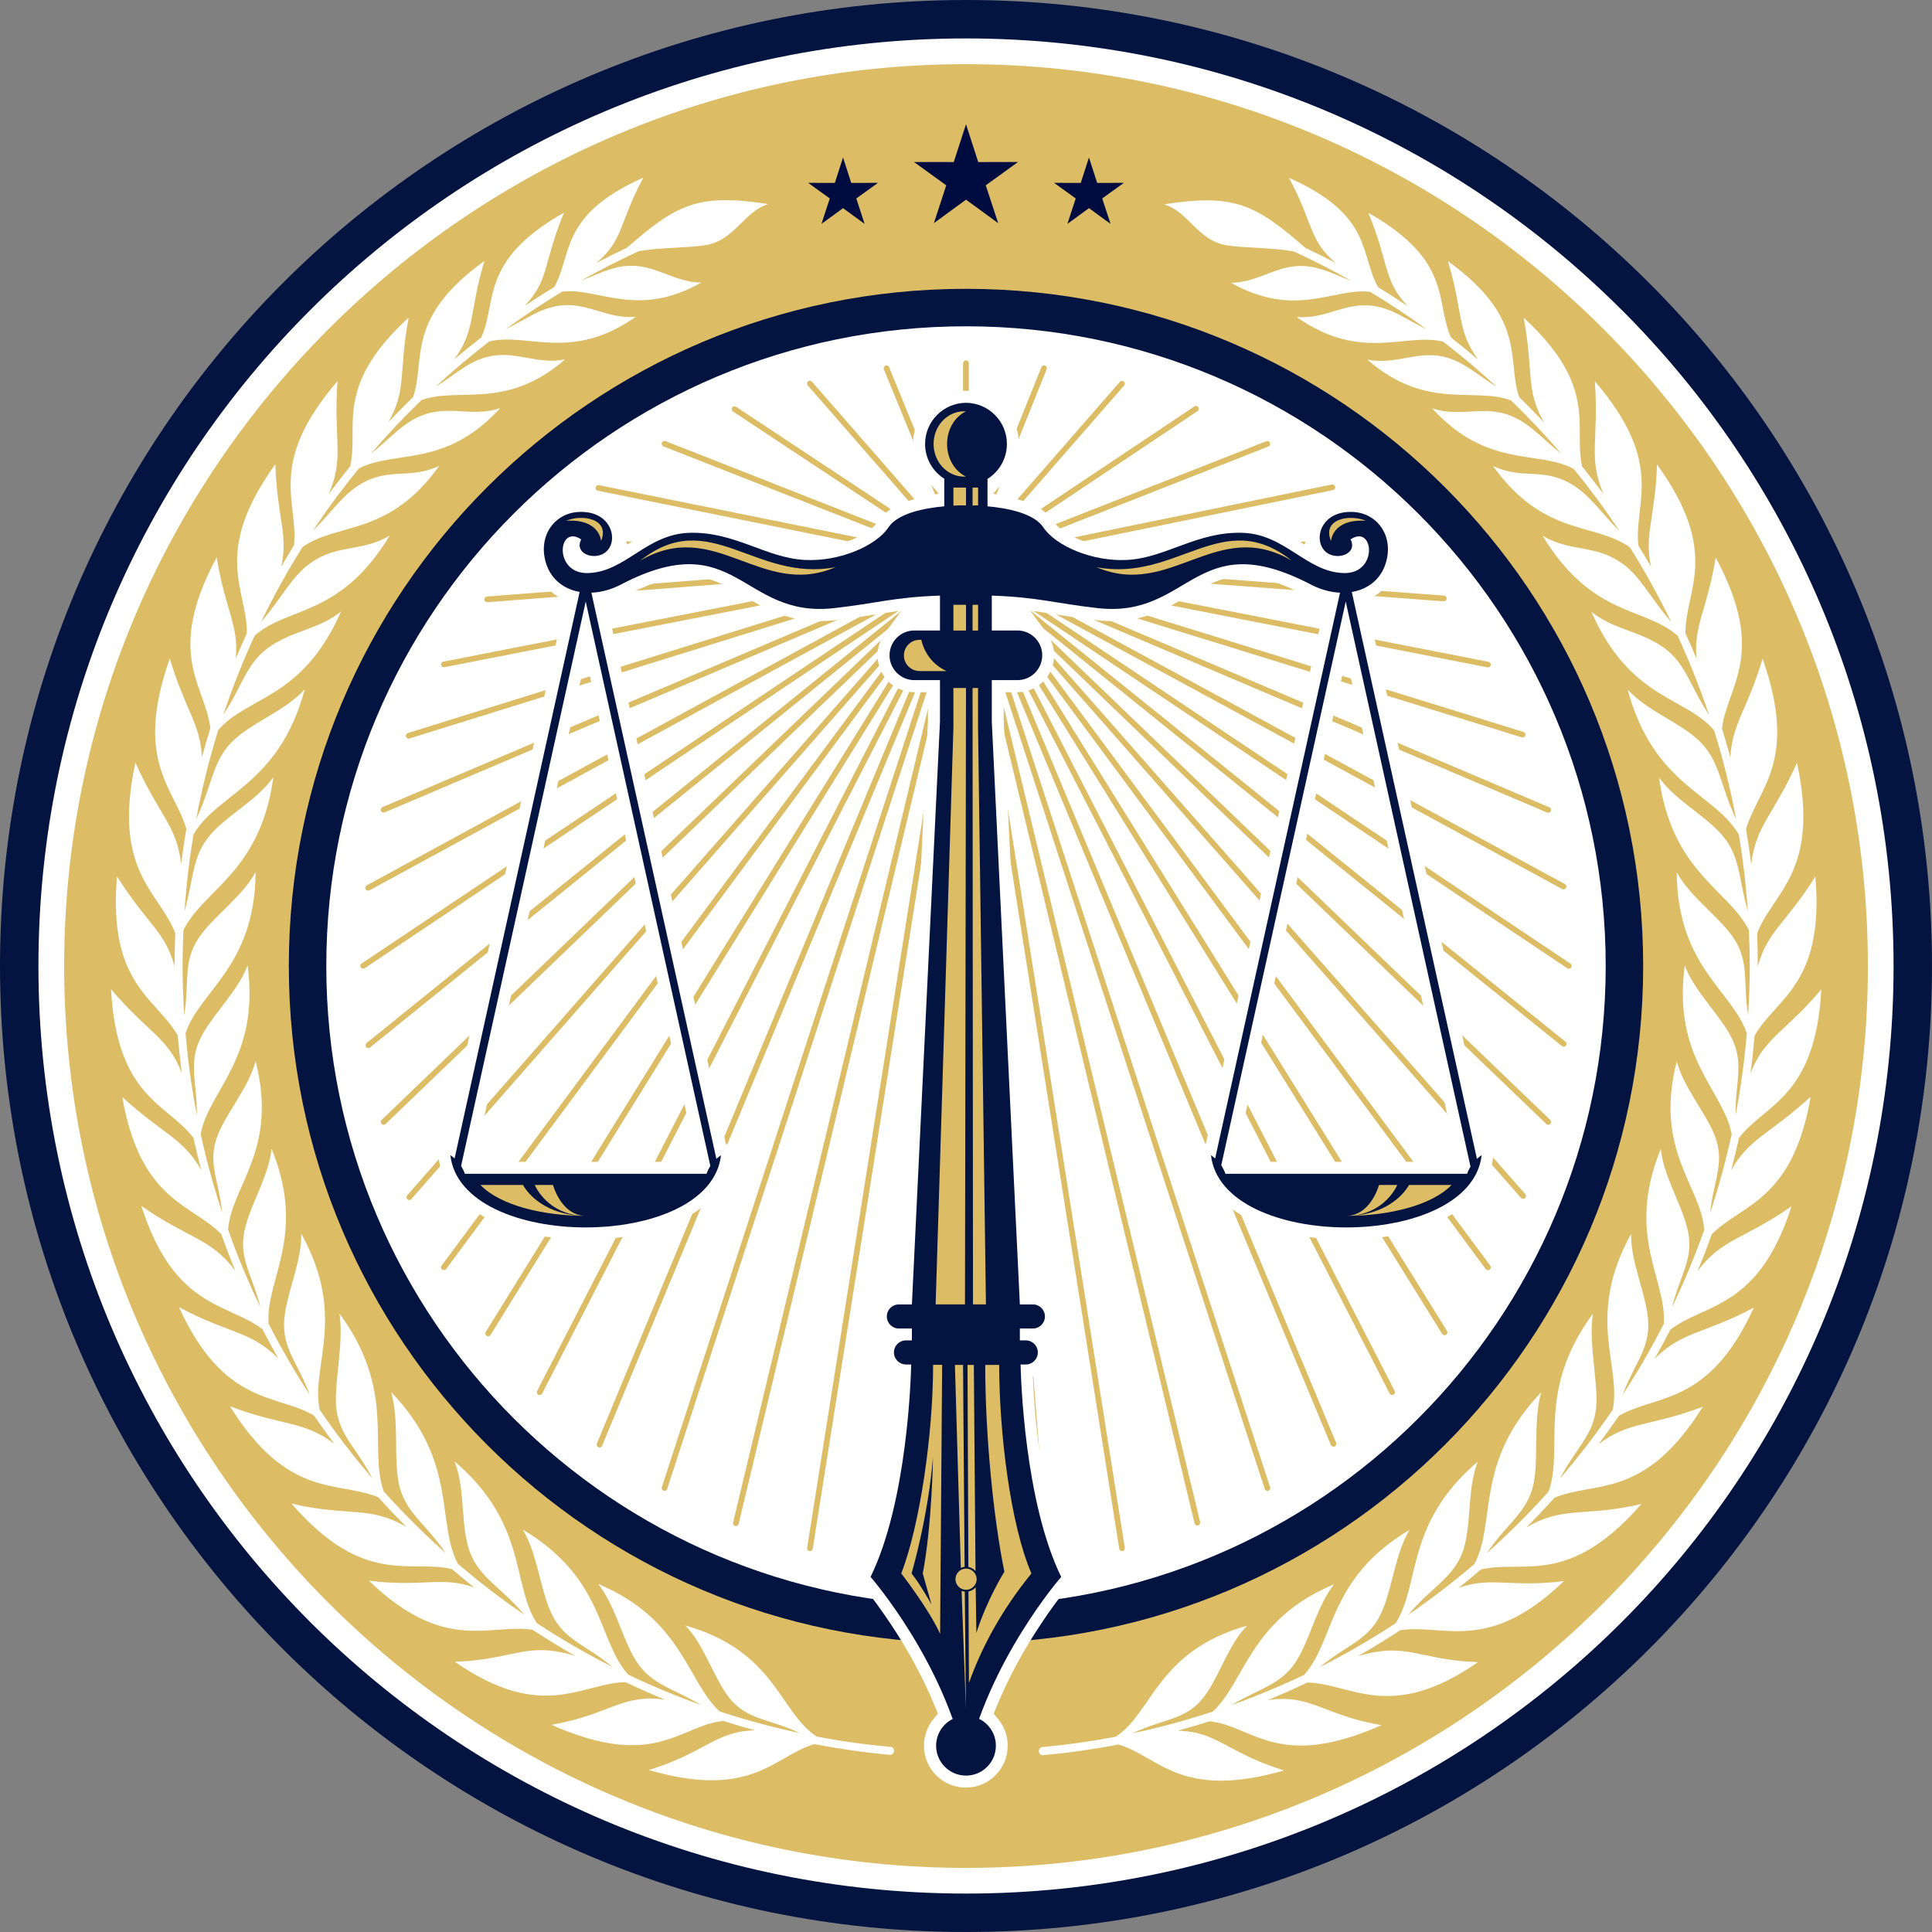 <?xml version="1.0" encoding="UTF-8"?>
<svg id="katman_2" xmlns="http://www.w3.org/2000/svg" viewBox="0 0 320.68 320.68">
  <rect x="0" y="0" width="320.68" height="320.68" fill="#808080" stroke="none"/>
  <defs>
    <style>
      .cls-1 {
        fill: #ddbc66;
      }

      .cls-1, .cls-2, .cls-3, .cls-4 {
        fill-rule: evenodd;
      }

      .cls-2 {
        fill: #fff;
      }

      .cls-3 {
        fill: #000b3f;
      }

      .cls-4 {
        fill: #041440;
      }
    </style>
  </defs>
  <g id="OBJECTS">
    <g>
      <path class="cls-2" d="M160.34,315.57c85.5,0,155.23-69.73,155.23-155.23S245.84,5.11,160.34,5.11,5.11,74.84,5.11,160.34s69.73,155.23,155.23,155.23Z"/>
      <path class="cls-1" d="M160.34,310.04c82.45,0,149.7-67.25,149.7-149.7S242.79,10.65,160.34,10.65,10.65,77.89,10.65,160.34s67.25,149.7,149.7,149.7Z"/>
      <path class="cls-4" d="M160.34,0c44.28,0,84.36,17.95,113.38,46.96,29.02,29.02,46.96,69.1,46.96,113.38s-17.95,84.36-46.96,113.38c-29.02,29.02-69.1,46.96-113.38,46.96s-84.36-17.95-113.38-46.96C17.95,244.7,0,204.62,0,160.34S17.95,75.98,46.96,46.96C75.98,17.95,116.06,0,160.34,0h0ZM269.21,51.48C241.35,23.61,202.86,6.38,160.34,6.38S79.34,23.61,51.48,51.48C23.61,79.34,6.38,117.83,6.38,160.34s17.23,81,45.09,108.87c27.86,27.86,66.35,45.09,108.87,45.09s81-17.23,108.87-45.09c27.86-27.86,45.09-66.35,45.09-108.87s-17.23-81-45.09-108.87Z"/>
      <path class="cls-2" d="M160.34,269.63c60.19,0,109.29-49.09,109.29-109.28s-49.09-109.29-109.29-109.29-109.28,49.09-109.28,109.29,49.09,109.28,109.28,109.28Z"/>
      <path class="cls-4" d="M160.34,47.94c31.04,0,59.14,12.58,79.48,32.92,20.34,20.34,32.92,48.44,32.92,79.48s-12.58,59.14-32.92,79.48c-20.34,20.34-48.44,32.92-79.48,32.92s-59.14-12.58-79.48-32.92c-20.34-20.34-32.92-48.44-32.92-79.48s12.58-59.14,32.92-79.48c20.34-20.34,48.44-32.92,79.48-32.92h0ZM235.42,85.26c-19.21-19.21-45.76-31.1-75.08-31.1s-55.86,11.88-75.08,31.1c-19.21,19.21-31.1,45.76-31.1,75.08s11.88,55.86,31.1,75.08c19.21,19.21,45.76,31.1,75.08,31.1s55.86-11.88,75.08-31.1c19.21-19.21,31.1-45.76,31.1-75.08s-11.88-55.86-31.1-75.08Z"/>
      <path class="cls-1" d="M159.87,60.28c0-.26.21-.47.47-.47s.47.21.47.47v30.64l12.04-29.97c.1-.24.37-.36.61-.26.24.1.36.37.26.61l-11.91,29.66,24.07-27.58c.17-.2.47-.22.66-.04.2.17.22.47.04.66l-23.57,27,35.24-23.54c.22-.14.51-.09.65.13s.09.51-.13.65l-34.54,23.07,45.96-18.07c.24-.09.52.02.61.27.09.24-.02.52-.27.61l-44.96,17.68,55.49-11.38c.25-.05.5.11.56.37.05.25-.11.5-.37.56l-54.64,11.2,64.46-3.44c.26-.01.48.19.49.45.01.26-.19.48-.45.49l-63.44,3.38,72.01,5.43c.26.02.45.25.44.51-.02.26-.25.45-.51.44l-71.35-5.38,78.81,15.42c.26.05.42.3.37.55-.05.26-.3.42-.55.37l-78-15.26,83.98,25.98c.25.08.39.34.31.59-.08.25-.34.39-.59.31l-83.58-25.86,88.16,37.47c.24.1.35.38.25.62-.1.24-.38.35-.62.25l-87.53-37.21,90.48,49.08c.23.12.31.41.19.64-.12.23-.41.31-.64.19l-90.27-48.97,91.63,61.34c.22.14.27.44.13.65-.14.22-.44.27-.65.13l-91.2-61.05,90.91,73.24c.2.16.23.46.07.66-.16.2-.46.23-.66.07l-90.83-73.17,88.88,85.41c.19.18.19.48.01.67-.18.19-.48.19-.67.01l-88.56-85.1,85.08,96.74c.17.2.15.49-.04.67-.2.17-.49.15-.67-.04l-85.07-96.74,79.97,107.99c.15.21.11.5-.1.66-.21.15-.5.11-.66-.1l-79.76-107.7,73.33,117.96c.14.22.07.51-.15.65-.22.14-.51.07-.65-.15l-73.37-118.02,65.49,127.49c.12.23.03.51-.2.63-.23.12-.51.03-.63-.2l-65.34-127.2,56.45,135.37c.1.24-.01.52-.25.62-.24.1-.52-.01-.62-.25l-56.49-135.46,46.4,142.47c.08.25-.05.51-.3.59s-.51-.06-.59-.3l-46.31-142.23,35.59,147.72c.06.25-.1.51-.35.57-.25.06-.51-.1-.57-.35l-35.63-147.87,24.05,151.94c.04.26-.13.5-.39.54-.26.04-.5-.13-.54-.39l-24.01-151.69,12.22,154.11c.02.26-.17.49-.43.51-.26.02-.49-.17-.51-.43l-12.23-154.29v155.12c0,.26-.21.47-.47.47s-.47-.21-.47-.47V105.5l-12,154.1c-.02.26-.25.45-.51.44-.26-.02-.45-.25-.44-.51l12.02-154.36-24.04,151.9c-.04.26-.28.43-.54.39-.26-.04-.43-.28-.39-.54l24.01-151.74-35.38,147.76c-.06.25-.31.41-.57.35-.25-.06-.41-.31-.35-.57l35.44-148-46.38,142.42c-.08.25-.35.38-.59.3-.25-.08-.38-.35-.3-.59l46.33-142.28-56.24,135.4c-.1.24-.38.35-.62.25s-.35-.38-.25-.62l56.36-135.69-65.44,127.39c-.12.23-.4.32-.63.2-.23-.12-.32-.4-.2-.63l65.4-127.32-73.14,118.03c-.14.22-.43.29-.65.15-.22-.14-.29-.43-.15-.65l73.32-118.32-79.88,107.87c-.15.21-.45.25-.66.1-.21-.15-.25-.45-.1-.66l79.86-107.84-84.88,96.8c-.17.2-.47.22-.66.04-.2-.17-.22-.47-.04-.66l85.14-97.1-88.71,85.25c-.19.18-.49.17-.67-.01-.18-.19-.17-.49.01-.67l88.74-85.28-90.66,73.26c-.2.16-.5.13-.66-.07-.16-.2-.13-.5.07-.66l91.04-73.57-91.35,61.15c-.22.14-.51.09-.65-.13-.14-.22-.09-.51.13-.65l91.49-61.25-90.17,49.1c-.23.12-.51.04-.64-.19s-.04-.51.19-.64l90.68-49.39-87.71,37.28c-.24.1-.52,0-.62-.25-.1-.24,0-.52.25-.62l88-37.4-83.51,26c-.25.08-.51-.06-.59-.31s.06-.51.31-.59l84.21-26.22-78.14,15.29c-.26.05-.5-.12-.55-.37-.05-.26.12-.5.37-.55l78.67-15.39-71.34,5.53c-.26.02-.49-.18-.51-.44-.02-.26.18-.49.44-.51l72.27-5.6-63.56-3.39c-.26-.01-.46-.23-.45-.49.01-.26.23-.46.49-.45l64.34,3.43-54.7-11.06c-.25-.05-.42-.3-.37-.55.05-.25.3-.42.55-.37l55.75,11.27-45.04-17.71c-.24-.09-.36-.37-.27-.61.09-.24.37-.36.61-.27l45.87,18.04-34.67-22.95c-.22-.14-.28-.44-.13-.65.14-.22.44-.28.65-.13l35.49,23.49-23.6-27.04c-.17-.2-.15-.49.04-.66.2-.17.49-.15.66.04l24.04,27.54-12.1-29.59c-.1-.24.02-.51.26-.61.24-.1.51.02.61.26l12.27,29.99v-30.68h0ZM160.56,92.5c-.07.04-.14.06-.22.06s-.16-.02-.23-.06c-.03.02-.06.04-.1.06-.11.05-.24.04-.34,0h-.01c-.12.12-.28.15-.42.11-.1.13-.26.19-.41.17-.08.14-.23.22-.39.22-.06.15-.2.25-.35.27-.05.15-.17.27-.32.32-.02.16-.13.29-.27.36,0,.16-.09.31-.23.39.02.16-.05.32-.17.42.04.16-.01.32-.12.43.06.15.03.32-.06.44.08.14.07.31,0,.45.1.13.12.3.06.45.11.12.15.28.11.43h.02c.12.12.17.27.16.41.01,0,.02.01.03.02.12.09.19.23.19.37.02,0,.04.02.06.03.12.07.2.19.22.32.03,0,.05.02.08.03.12.06.2.17.24.29.04,0,.07.02.11.03.11.05.2.14.25.24.04,0,.09,0,.13.02.11.04.2.11.26.2.05,0,.11,0,.16.01.1.02.19.08.25.16.06-.01.12-.02.18,0,.1.02.18.06.25.12.06-.03.13-.04.21-.03.09,0,.17.04.24.09.07-.04.14-.06.22-.06s.16.02.23.06c.07-.05.15-.08.24-.09.07,0,.14,0,.2.03.07-.06.15-.11.25-.12.06-.01.13,0,.19,0,.06-.08.15-.14.26-.16.05-.01.1-.02.15-.01.06-.09.14-.16.26-.2.04-.01.09-.02.13-.02.05-.11.13-.2.25-.25.03-.01.07-.02.11-.03.04-.12.12-.22.24-.28.03-.01.05-.02.08-.03.02-.13.1-.25.22-.33.02-.01.04-.02.06-.03,0-.14.07-.27.19-.36.01,0,.02-.02.04-.02-.02-.15.04-.3.16-.41h.01c-.03-.16,0-.32.12-.44-.06-.14-.04-.31.06-.45-.07-.14-.08-.31,0-.45-.09-.13-.12-.29-.06-.45-.11-.11-.15-.28-.11-.43-.12-.1-.19-.25-.17-.41-.13-.08-.22-.23-.22-.39-.14-.06-.25-.2-.28-.36-.15-.05-.27-.17-.32-.32-.16-.02-.29-.13-.36-.27-.16,0-.3-.09-.39-.23-.15.02-.31-.04-.41-.17-.14.03-.3,0-.42-.1h-.02c-.11.03-.23.03-.35-.02-.04-.01-.07-.03-.1-.05Z"/>
      <g>
        <polygon class="cls-3" points="160.34 20.62 162.37 26.9 168.97 26.89 163.62 30.76 165.68 37.04 160.34 33.14 155.01 37.04 157.06 30.76 151.71 26.89 158.31 26.9 160.34 20.62"/>
        <g>
          <polygon class="cls-3" points="139.93 26.14 141.29 30.36 145.73 30.35 142.13 32.94 143.51 37.16 139.93 34.55 136.35 37.16 137.73 32.94 134.14 30.35 138.57 30.36 139.93 26.14"/>
          <polygon class="cls-3" points="180.75 26.14 182.11 30.36 186.54 30.35 182.95 32.94 184.33 37.16 180.75 34.55 177.17 37.16 178.55 32.94 174.96 30.35 179.39 30.36 180.75 26.14"/>
        </g>
      </g>
      <path class="cls-2" d="M147.69,289.95c-4.11-.38-8.16-.95-12.14-1.71-6.17-4.03-6.81-14.19-21.8-18.44,2.94,3.02,4.36,7.7,6.68,11.16,3.08,4.61,6.64,4.03,12.35,6.71-4.55-.97-9-2.18-13.36-3.61-5.44-5.13-6.14-15.27-20.12-21.14,2.7,3.48,3.68,7.99,5.73,11.83,2.58,4.84,6.24,5.2,11.31,8.24-4.12-1.47-8.15-3.15-12.06-5.02-5.12-5.66-3.86-15.96-17.5-24.08,2.27,3.79,2.74,8.85,4.32,12.93,2.09,5.39,5.62,5.76,10.59,9.88-4.34-2.2-8.55-4.63-12.59-7.29-4.19-6.48-1.51-16.49-13.66-26.85,1.63,4.13,1.12,8.93,2.03,13.22,1.22,5.8,5.14,6.99,9.55,12.23-3.83-2.62-7.51-5.44-11.02-8.45-3.66-6.92.09-16.86-11.08-28.51,1.22,4.28.57,9.47,1.06,13.83.66,5.88,4.15,7.29,8,12.91-3.48-3.1-6.8-6.39-9.93-9.85-.12-.13-.24-.27-.36-.4-2.59-7.32,2.16-16.59-7.35-29.53.67,4.41-.52,9.63-.59,14.02-.09,5.82,3.03,7.57,6.07,13.37-3.13-3.64-6.06-7.45-8.77-11.43-1.47-7.38,4.58-15.44-3.05-29.21.07,4.38-2.03,8.91-2.69,13.17-.87,5.58,1.91,7.72,4.12,13.61-2.48-3.81-4.77-7.77-6.85-11.84-.52-7.41,6.39-14.58.5-29.01-.46,4.31-3.09,8.5-4.26,12.61-1.52,5.31.9,7.75,2.39,13.65-2-4.16-3.79-8.44-5.35-12.84.52-7.24,8.37-13.21,4.56-27.98-1.06,4.1-4.25,7.79-5.99,11.6-2.25,4.93-.18,7.64.46,13.58-1.41-4.27-2.61-8.63-3.58-13.09,1.37-7.31,9.85-12.5,7.79-27.99-1.53,4.06-5.13,7.45-7.3,11.13-2.8,4.75-1.09,7.73-1.12,13.79-.86-4.47-1.49-9.03-1.88-13.65,2.35-7.1,11.51-11.03,11.63-26.75-2.08,3.82-6.12,6.67-8.78,10.02-3.47,4.37-2.13,7.61-3.07,13.78-.17-2.76-.27-5.53-.27-8.33,0-1.96.06-3.91.14-5.84,3.33-6.76,12.78-9.58,14.92-25.38-2.56,3.59-6.58,5.67-9.65,8.7-3.95,3.9-3.39,7.53-5.09,13.54.29-4.3.79-8.54,1.49-12.72,3.91-6.88,14.16-8.14,18.46-24.1-3,3.26-7.25,4.85-10.69,7.5-4.72,3.64-4.29,7.59-7.33,14.07.94-5.05,2.17-9.99,3.67-14.81,4.84-5.65,13.93-5.05,20.37-19.67-3.5,2.74-6.59,2.89-10.45,4.98-5.16,2.78-5.41,6.55-9.08,12.15,1.5-4.49,3.24-8.87,5.2-13.13,5.49-4.9,14.15-3,22.42-16.61-4.75,2.79-8.65,1.36-13.17,4.57-3.19,2.26-4.61,5.65-8.18,9.74,2.07-4.27,4.36-8.4,6.86-12.39,5.84-4.19,14.22-1.67,22.73-13.51-4.89,2.32-8.24.22-12.96,2.98-3.12,1.82-4.67,4.46-8.01,7.8.22-.33.43-.68.65-1.01,2.17-3.21,4.49-6.3,6.93-9.3,6.04-3.17,14.3.01,23.49-10.04-4.83,1.61-8.63-.68-13.34,1.36-3.05,1.32-4.79,3.55-8.14,6.23,2.65-3.11,5.46-6.07,8.39-8.91,6.18-2.28,14.01,1.77,23.85-6.76-4.82.96-8.5-1.72-13.25-.33-3.02.88-4.9,2.77-8.28,4.89,2.87-2.65,5.86-5.16,8.95-7.55,6.34-1.53,13.57,3.46,24.31-4.08-4.89.42-8.19-2.65-13.05-1.8-3.04.54-5.08,2.15-8.54,3.85,3.03-2.21,6.16-4.29,9.38-6.23,6.06-.73,12.39,4.52,23.08-1.5-4.64-.07-7.65-3.11-12.3-2.77-2.74.2-4.62,1.29-7.64,2.44,3.11-1.76,6.31-3.39,9.57-4.89,3.74-.64,7.91-.52,11.03-.99,4.84-.72,6.49-5.68,10.48-6.82-11.76-1.84-15.25.08-23.46,7.23-1.71.81-3.4,1.65-5.07,2.53,4.56-3.89,3.65-6.44,7.78-14.15-14.04,6.2-11.75,12.94-14.8,18.16-1.65,1.01-3.28,2.05-4.88,3.13,4.14-4.43,3.02-7.08,6.52-15.49-14.17,8.04-11.03,14.89-13.74,20.72-1.53,1.19-3.03,2.4-4.5,3.66,3.59-4.89,2.44-7.7,5.02-16.35-13.24,9.55-9.71,16.41-11.82,22.56-1.41,1.38-2.79,2.78-4.13,4.22,3.13-5.46,1.66-8.2,3.38-17.39-12.55,11.52-8.19,18.09-9.7,24.68-1.21,1.51-2.4,3.03-3.55,4.59,2.62-6.14.75-8.84,1.44-18.72-11.84,13.77-6.42,20.13-7.23,27.27-.72,1.16-1.42,2.34-2.11,3.52,1.21-5.33-.7-8.19-.98-16.99-10.68,14.81-4.63,20.85-4.72,28.04-.64,1.4-1.26,2.81-1.85,4.23.55-5.52-1.74-8.07-3.17-16.81-8.64,16.05-1.91,21.24-1.04,28.34-.5,1.6-.97,3.22-1.4,4.85-.24-5.58-2.78-7.85-5.34-16.41-6.01,17.05.77,21.49,2.75,28.28-.33,1.93-.62,3.87-.87,5.82-.74-6.47-3.69-8.08-7.59-16.83-3.89,18.17,4,21.43,6.62,28.33-.07,1.76-.11,3.54-.11,5.32,0,.06,0,.12,0,.18-1.59-5.86-4.69-7.13-9.56-14.94-1.54,17.98,6.56,20.19,10.08,26.41.18,2.09.41,4.17.69,6.23-2.4-6.04-5.67-6.69-11.76-13.91.97,17.99,9.33,18.98,13.67,24.66.4,1.8.83,3.59,1.3,5.37-3.03-5.36-6.38-5.96-13.1-12.13,3,17.28,11.44,17.69,16.41,22.74.74,2.06,1.52,4.09,2.35,6.1-4.1-5.48-7.78-5.28-15.6-10.77,5.47,17.13,14.39,16.08,20.11,20.48.84,1.64,1.72,3.26,2.63,4.86-4.6-4.65-8.25-4.1-16.49-8.53,7.49,16.44,16.19,14.32,22.4,17.98,1.09,1.59,2.22,3.16,3.38,4.7-5.09-3.88-8.65-2.92-17.32-6.23,9.68,15.55,17.99,12.3,24.65,15.12.09.1.18.21.28.32,1.42,1.57,2.87,3.09,4.36,4.59-6.3-3.64-9.58-1.64-19.09-3.88,12.13,13.94,19.77,9.19,26.65,10.88,1.21,1.04,2.44,2.06,3.69,3.05-5.37-1.95-8.67,0-17.48-1.13,12.65,12.2,20.08,7.03,27.19,8.16,2.3,1.51,4.64,2.95,7.03,4.31-8.14-2.46-10.09.64-19.95.99,14.57,10.12,21.11,3.5,28.32,3.38,2.17,1.03,4.37,2.01,6.6,2.92-7.16-1.07-9.12,2.46-18.89,4.16,17.23,7.64,21.35.05,28.53-.64,1.74.56,3.51,1.08,5.28,1.56-6.62.14-8.3,3.72-17.65,6.59,17.23,4.98,20.81-2.37,27.48-4.3,4.1.78,8.26,1.38,12.49,1.77.37.03.7-.24.73-.61.03-.37-.24-.7-.61-.74Z"/>
      <path class="cls-2" d="M300.44,182.12c-6.73,6.17-10.07,6.77-13.1,12.13.47-1.77.9-3.56,1.3-5.37,4.34-5.67,12.7-6.67,13.67-24.66-6.1,7.22-9.36,7.87-11.76,13.91.28-2.06.51-4.14.69-6.23,3.52-6.23,11.62-8.44,10.08-26.41-4.88,7.8-7.98,9.08-9.56,14.94,0-.06,0-.12,0-.18,0-1.78-.04-3.55-.11-5.32,2.62-6.9,10.51-10.17,6.62-28.33-3.9,8.75-6.85,10.37-7.59,16.83-.25-1.95-.54-3.89-.87-5.82,1.98-6.79,8.76-11.23,2.75-28.28-2.56,8.56-5.1,10.83-5.34,16.41-.44-1.63-.91-3.24-1.4-4.85.87-7.1,7.6-12.29-1.04-28.34-1.43,8.74-3.72,11.29-3.17,16.81-.59-1.42-1.21-2.83-1.85-4.23-.09-7.19,5.96-13.24-4.72-28.04-.28,8.8-2.19,11.67-.98,16.99-.69-1.19-1.39-2.36-2.11-3.52-.82-7.14,4.6-13.5-7.23-27.27.69,9.88-1.18,12.58,1.44,18.72-1.15-1.56-2.34-3.08-3.55-4.59-1.51-6.59,2.84-13.16-9.7-24.68,1.71,9.19.25,11.92,3.38,17.39-1.34-1.44-2.72-2.84-4.13-4.22-2.11-6.15,1.42-13.01-11.82-22.56,2.58,8.65,1.43,11.46,5.02,16.35-1.47-1.25-2.97-2.47-4.5-3.66-2.71-5.83.43-12.68-13.74-20.72,3.5,8.41,2.38,11.06,6.52,15.49-1.6-1.08-3.23-2.12-4.88-3.13-3.05-5.23-.76-11.96-14.8-18.16,4.13,7.72,3.22,10.27,7.78,14.15-1.67-.88-3.36-1.72-5.07-2.53-8.21-7.14-11.7-9.07-23.46-7.23,4,1.14,5.65,6.1,10.48,6.82,3.11.46,7.28.34,11.03.99,3.27,1.5,6.46,3.14,9.57,4.89-3.02-1.15-4.91-2.24-7.64-2.44-4.65-.34-7.66,2.7-12.3,2.77,10.7,6.02,17.03.77,23.08,1.5,3.22,1.94,6.35,4.02,9.38,6.23-3.46-1.7-5.5-3.31-8.54-3.85-4.86-.85-8.16,2.22-13.05,1.8,10.74,7.54,17.96,2.55,24.31,4.08,3.1,2.38,6.08,4.9,8.95,7.55-3.38-2.12-5.26-4-8.28-4.89-4.74-1.39-8.43,1.3-13.25.33,9.84,8.53,17.68,4.48,23.85,6.76,2.93,2.84,5.74,5.81,8.39,8.91-3.35-2.68-5.08-4.9-8.14-6.23-4.71-2.04-8.51.25-13.34-1.36,9.19,10.05,17.45,6.87,23.49,10.04,2.44,3,4.76,6.09,6.93,9.3.22.33.43.67.65,1.01-3.34-3.34-4.89-5.98-8.01-7.8-4.71-2.76-8.06-.66-12.96-2.98,8.51,11.83,16.9,9.32,22.73,13.51,2.5,3.99,4.79,8.13,6.86,12.39-3.56-4.09-4.99-7.48-8.18-9.74-4.52-3.21-8.43-1.78-13.17-4.57,8.27,13.61,16.93,11.71,22.42,16.61,1.96,4.26,3.7,8.64,5.2,13.13-3.67-5.6-3.92-9.36-9.08-12.15-3.86-2.08-6.95-2.23-10.45-4.98,6.44,14.61,15.54,14.02,20.37,19.67,1.5,4.82,2.73,9.77,3.67,14.81-3.04-6.48-2.61-10.43-7.33-14.07-3.44-2.65-7.69-4.24-10.69-7.5,4.29,15.96,14.55,17.22,18.46,24.1.7,4.18,1.2,8.42,1.49,12.72-1.7-6.01-1.14-9.64-5.09-13.54-3.07-3.04-7.09-5.11-9.65-8.7,2.14,15.8,11.59,18.62,14.92,25.38.09,1.94.14,3.88.14,5.84,0,2.8-.1,5.57-.27,8.33-.94-6.17.4-9.4-3.07-13.78-2.66-3.35-6.69-6.21-8.78-10.02.12,15.72,9.28,19.65,11.63,26.75-.39,4.62-1.02,9.18-1.88,13.65-.03-6.06,1.67-9.05-1.12-13.79-2.17-3.68-5.77-7.07-7.3-11.13-2.06,15.49,6.43,20.67,7.79,27.99-.97,4.45-2.17,8.82-3.58,13.09.64-5.94,2.71-8.64.46-13.58-1.74-3.81-4.93-7.49-5.99-11.6-3.81,14.77,4.04,20.74,4.56,27.98-1.56,4.39-3.35,8.68-5.35,12.84,1.49-5.89,3.91-8.34,2.39-13.65-1.17-4.11-3.8-8.3-4.26-12.61-5.89,14.43,1.02,21.6.5,29.01-2.08,4.08-4.37,8.03-6.85,11.84,2.21-5.89,4.99-8.03,4.12-13.61-.66-4.26-2.76-8.79-2.69-13.17-7.62,13.77-1.57,21.83-3.05,29.21-2.72,3.97-5.65,7.79-8.77,11.43,3.04-5.8,6.16-7.56,6.07-13.37-.07-4.39-1.27-9.61-.59-14.02-9.51,12.93-4.76,22.21-7.35,29.53-.12.13-.24.27-.36.4-3.13,3.46-6.45,6.74-9.93,9.85,3.84-5.62,7.34-7.03,8-12.91.49-4.36-.17-9.55,1.06-13.83-11.16,11.65-7.42,21.59-11.08,28.51-3.52,3.01-7.2,5.83-11.02,8.45,4.42-5.24,8.33-6.43,9.55-12.23.91-4.29.39-9.09,2.03-13.22-12.15,10.36-9.48,20.37-13.66,26.85-4.05,2.66-8.25,5.09-12.59,7.29,4.97-4.12,8.5-4.49,10.59-9.88,1.58-4.08,2.05-9.13,4.32-12.93-13.64,8.13-12.37,18.42-17.5,24.08-3.92,1.87-7.94,3.54-12.06,5.02,5.07-3.04,8.73-3.4,11.31-8.24,2.05-3.85,3.03-8.35,5.73-11.83-13.99,5.86-14.69,16.01-20.12,21.14-4.36,1.43-8.81,2.65-13.36,3.61,5.71-2.69,9.26-2.11,12.35-6.71,2.32-3.46,3.74-8.14,6.68-11.16-14.99,4.25-15.63,14.41-21.8,18.44-3.99.76-8.04,1.33-12.15,1.71-.37.03-.64.36-.61.74.03.37.36.65.73.61,4.22-.39,8.39-.98,12.49-1.77,6.66,1.93,10.24,9.28,27.48,4.3-9.35-2.87-11.03-6.46-17.65-6.59,1.77-.49,3.54-1.01,5.28-1.56,7.17.69,11.29,8.28,28.53.64-9.76-1.7-11.72-5.23-18.89-4.16,2.23-.92,4.44-1.89,6.6-2.92,7.2.12,13.75,6.74,28.32-3.38-9.86-.35-11.81-3.44-19.95-.99,2.39-1.36,4.74-2.8,7.03-4.31,7.1-1.13,14.54,4.04,27.19-8.16-8.82,1.12-12.11-.81-17.48,1.13,1.25-.99,2.48-2.01,3.69-3.05,6.88-1.69,14.52,3.05,26.65-10.88-9.51,2.24-12.79.23-19.09,3.88,1.49-1.49,2.95-3.02,4.36-4.59.09-.1.19-.21.28-.32,6.65-2.82,14.97.43,24.65-15.12-8.67,3.32-12.24,2.35-17.32,6.23,1.16-1.54,2.29-3.11,3.38-4.7,6.21-3.66,14.91-1.54,22.4-17.98-8.25,4.43-11.9,3.88-16.49,8.53.91-1.6,1.78-3.22,2.63-4.86,5.72-4.4,14.64-3.35,20.11-20.48-7.82,5.49-11.49,5.29-15.6,10.77.83-2.01,1.62-4.04,2.35-6.1,4.96-5.05,13.41-5.46,16.41-22.74Z"/>
      <g>
        <path class="cls-2" d="M164.87,81.93l2.14-2.51c1.36-1.6,2.11-3.63,2.11-5.73,0-4.85-3.91-8.79-8.76-8.83-.01,0-.02,0-.03,0h-.04c-4.84.03-8.74,3.99-8.74,8.83,0,2.1.75,4.13,2.11,5.73l2.14,2.51-3.22.73c-2.43.55-5.3,1.6-6.74,3.77-1.94,2.91-7.48,4.43-10.82,4.54-.44.01-.88.01-1.32-.01-.98-.05-1.94-.21-2.89-.44-2.53-.61-4.89-1.66-7.35-2.49-2.97-1.01-5.96-1.67-9.11-1.57-2.95.1-5.46,1.09-7.98,2.58l-2.29,1.35-.66-2.58c-.16-.63-.42-1.23-.77-1.78-1.51-2.36-4.22-3.22-6.91-3.02-5.79.42-8.69,6.13-6.89,11.37.68,1.97,1.97,3.58,3.75,4.64l1.24.74-19.88,90.05-.52.44c-.52.44-.75,1.06-.67,1.73,2.1,18.37,46.79,18.37,48.89,0,.08-.67-.15-1.29-.67-1.73l-.52-.44-19.79-89.65,1.63-.6c.59-.22,1.16-.47,1.71-.76,3.07-1.6,6.65-3.08,10.15-3.13,2.37-.04,4.4.61,6.48,1.68,2.46,1.27,4.77,2.89,7.3,4,3.47,1.53,6.94,2.02,10.7,1.59,2.09-.23,4.17-.55,6.25-.88l4.74-.74-2.82,3.88c-.76,1.05-1.16,2.29-1.16,3.59,0,3.37,2.74,6.11,6.11,6.11h2.25v4.83l-4.55,94.56-1.37.39c-1.71.49-2.89,2.06-2.89,3.84,0,.98.36,1.92,1.01,2.65l.78.88-.39,1.11c-.15.43-.22.87-.22,1.32,0,1.36.69,2.62,1.83,3.36l.97.62-.06,1.15c-.25,5.12-.78,10.25-1.68,15.3-.95,5.37-2.34,11.03-4.75,15.95-.37.75-.26,1.56.29,2.19,1.79,2.04,3.35,4.27,4.86,6.52,2.89,4.34,5.41,8.94,7.38,13.77l.45,1.1-.75.92c-1.02,1.24-1.57,2.8-1.57,4.4,0,3.84,3.11,6.95,6.95,6.95s6.95-3.11,6.95-6.95c0-1.6-.55-3.16-1.57-4.4l-.75-.92.45-1.1c1.97-4.83,4.49-9.43,7.38-13.77,1.5-2.26,3.07-4.48,4.86-6.52.55-.63.66-1.44.29-2.19-2.4-4.92-3.79-10.58-4.75-15.95-.9-5.05-1.43-10.18-1.68-15.3l-.06-1.15.97-.62c1.14-.74,1.83-2,1.83-3.36,0-.45-.08-.9-.22-1.32l-.39-1.11.78-.88c.65-.73,1.01-1.67,1.01-2.65,0-1.78-1.18-3.35-2.89-3.84l-1.37-.39-4.55-94.56v-4.83h2.25c3.37,0,6.11-2.74,6.11-6.11,0-1.29-.4-2.54-1.16-3.59l-2.82-3.88,4.74.74c2.08.33,4.16.64,6.25.88,3.76.42,7.24-.06,10.7-1.59,2.54-1.12,4.84-2.74,7.3-4,2.09-1.07,4.11-1.72,6.48-1.68,3.5.06,7.09,1.54,10.15,3.13.55.29,1.13.54,1.71.76l1.63.6-19.79,89.65-.52.44c-.52.44-.75,1.06-.67,1.73,2.1,18.37,46.79,18.37,48.89,0,.08-.67-.15-1.29-.67-1.73l-.52-.44-19.88-90.05,1.24-.74c1.79-1.07,3.08-2.68,3.75-4.64,1.8-5.24-1.1-10.94-6.89-11.37-2.69-.2-5.4.66-6.91,3.02-.35.55-.61,1.15-.77,1.78l-.66,2.58-2.29-1.35c-2.52-1.49-5.02-2.48-7.98-2.58-3.15-.1-6.14.56-9.11,1.57-2.45.83-4.82,1.88-7.35,2.49-.95.23-1.92.39-2.89.44-.44.02-.88.03-1.32.01-3.34-.11-8.88-1.62-10.82-4.54-1.44-2.17-4.31-3.22-6.74-3.77l-3.22-.73h0ZM115.71,192.84h-36.98l18.49-83.76,18.49,83.76h0ZM223.46,109.08l18.49,83.76h-36.98l18.49-83.76Z"/>
        <g>
          <path class="cls-4" d="M155.38,289.76c0,2.74,2.22,4.96,4.96,4.96s4.96-2.22,4.96-4.96-2.22-4.96-4.96-4.96-4.96,2.22-4.96,4.96Z"/>
          <g>
            <g>
              <path class="cls-4" d="M156.77,79.49c-1.93-1.21-3.22-3.35-3.22-5.8,0-3.76,3.03-6.8,6.78-6.83,0,0,.02,0,.02,0,3.75.03,6.78,3.08,6.78,6.83,0,2.45-1.29,4.59-3.22,5.8v4.55c3.23.29,7.69,1.13,9.26,3.49,2.06,3.08,8.12,5.71,13.9,5.41,6.44-.33,11.63-4.75,19.18-4.5,7.09.23,10.57,6.48,16.74,6.68,5.85.2,5.07-8.21,1.18-5.59.92,1.75-.72,2.87-2.38,2.75-4.31-.32-3.71-7.78,2.99-7.29,3.93.29,6.72,4.15,5.15,8.73-1.57,4.58-7.15,6.01-12.38,3.29-19.2-9.99-19.9,5.67-35.34,3.93-7.14-.8-9.83-1.81-17.59-2.08v5.79h4.25c2.27,0,4.12,1.84,4.12,4.12s-1.84,4.12-4.12,4.12h-4.25v6.87l4.66,96.75h2.16c1.1,0,2,.89,2,2s-.89,2-2,2h-2.16v1.97h.98c1.1,0,2,.89,2,2s-.89,2-2,2h-.86c.04,1.9.6,22.69,6.74,35.26,0,0-12.22,13.97-15.82,31.26-3.6-17.3-15.82-31.26-15.82-31.26,6.14-12.57,6.7-33.36,6.74-35.26h-.86c-1.1,0-2-.89-2-2s.89-2,2-2h.98v-1.97h-2.16c-1.1,0-2-.89-2-2s.89-2,2-2h2.16l4.66-96.75v-6.87h-4.25c-2.27,0-4.12-1.84-4.12-4.12s1.84-4.12,4.12-4.12h4.25v-5.79c-7.76.27-10.45,1.28-17.59,2.08-15.44,1.73-16.14-13.93-35.34-3.93-5.22,2.72-10.8,1.29-12.38-3.29-1.57-4.58,1.22-8.44,5.15-8.73,6.7-.49,7.3,6.97,2.99,7.29-1.66.12-3.29-1-2.38-2.75-3.89-2.62-4.67,5.79,1.18,5.59,6.17-.21,9.65-6.45,16.74-6.68,7.55-.24,12.74,4.17,19.18,4.5,5.78.3,11.85-2.33,13.9-5.41,1.57-2.36,6.03-3.2,9.26-3.49v-4.55Z"/>
              <path class="cls-1" d="M160.02,68.27c.1,0,.21,0,.31.01-1.84.88-3.13,2.97-3.13,5.41s1.29,4.53,3.13,5.41c-.1,0-.21.01-.31.01-2.79,0-5.06-2.43-5.06-5.42s2.26-5.42,5.06-5.42h0ZM226.71,86.44c-2.56-1.11-7.33-.41-5.79,3.36,0,0,.21-3.72,5.79-3.36h0ZM214.41,93.06c-11.48-9.13-19.04,3.63-32.42,1.08,12.35,5.29,19.97-8.39,32.42-1.08h0ZM93.98,86.44c2.56-1.11,7.33-.41,5.79,3.36,0,0-.21-3.72-5.79-3.36h0ZM152.62,111.38c-1.43,0-2.59-1.16-2.59-2.59s1.16-2.59,2.59-2.59h.3c.48,2.04,1.76,4.06,4.19,5.19h-4.48ZM106.27,93.06c11.48-9.13,19.04,3.63,32.42,1.08-12.35,5.29-19.97-8.39-32.42-1.08Z"/>
              <path class="cls-1" d="M160.34,100.39h-2.09v4.27h2.09v-4.27h0ZM162.35,100.39h-.92v4.27h.92v-4.27h0ZM162.35,80.93h-.92v3c.49-.07.84-.05.92-.05v-2.95h0ZM160.34,80.93h-2.09v3c1.12-.07,1.9-.05,2.09-.05v-2.95Z"/>
              <path class="cls-1" d="M158.25,114.2h2.09l-.17,102.31h-4.87l2.95-95.78v-6.53h0ZM162.35,114.2h-.92l.07,102.31h2.15l-1.31-95.78v-6.53Z"/>
              <path class="cls-1" d="M149.59,261.16s4.65,5.99,6.45,10.04l.34-44.66h-1.5c0,11.53-2.2,26.7-5.29,34.62h0ZM160.35,260.36c.97,0,1.76.79,1.76,1.76s-.79,1.76-1.76,1.76-1.76-.79-1.76-1.76.79-1.76,1.76-1.76h0ZM160.59,226.55l.14,33.54c.47.09.89.33,1.19.68l-.28-34.22h-1.05ZM160.75,264.16l.08,15.17c2.12-5.92,5.41-12.08,10.37-18.16-3.48-8.06-5.35-23.32-5.35-34.62h-2.32c0,11.66,1.37,25.5,3.18,34.33,0,0-2.88,4.59-4.65,10.15l-.11-7.58c-.3.36-.72.62-1.2.71h0ZM158.5,226.55l.98,33.7c.2-.09.41-.15.63-.18l-.26-33.52h-1.35ZM159.61,264.06l.72,19.6-.19-19.48c-.18-.02-.36-.06-.53-.12h0ZM154.86,241.99s-.17,11.27-1.7,19.18l1.45,5.14s-2.02-3.61-3.31-5.14c0,0,2.72-9.15,3.55-19.18Z"/>
            </g>
            <g>
              <g>
                <g>
                  <path class="cls-4" d="M200.99,191.74s1.72,1.03,2.41,3.09h40.12c.69-2.06,2.41-3.09,2.41-3.09-1.83,15.99-43.1,15.99-44.93,0Z"/>
                  <path class="cls-1" d="M223.73,201.8c3.25-.19,4.75-3.72,5.17-5.12h3.03c-1,2.14-3.62,5.01-8.2,5.13h0ZM223.73,201.81c6.81-.04,13.9-1.7,17.21-5.13h-7.06c-1.46,2.54-4.94,5.04-10.15,5.13h0Z"/>
                </g>
                <path class="cls-4" d="M202.76,193.59c-.08.36-.43.58-.79.5s-.58-.43-.5-.79l21.34-96.67s.01-.06.02-.09v-.02s0,0,0,0c.03-.08.08-.16.14-.22h0s0,0,0,0c.06-.06.14-.11.22-.14h0s.02,0,.02,0c.06-.02.13-.03.19-.04h0s0,0,0,0h.01s.01,0,.01,0h.01s0,0,0,0h0c.07,0,.13.02.19.04h.02s0,0,0,0c.08.03.16.08.22.14h0s0,0,0,0c.06.06.11.14.14.22h0s0,.03,0,.03c0,.03.02.06.02.09l21.34,96.67c.08.36-.15.71-.5.79-.36.08-.71-.15-.79-.5l-20.7-93.75-20.7,93.75Z"/>
              </g>
              <g>
                <g>
                  <path class="cls-4" d="M119.69,191.74s-1.72,1.03-2.41,3.09h-40.12c-.69-2.06-2.41-3.09-2.41-3.09,1.83,15.99,43.1,15.99,44.93,0Z"/>
                  <path class="cls-1" d="M96.95,201.8c-3.25-.19-4.75-3.72-5.17-5.12h-3.03c1,2.14,3.62,5.01,8.2,5.13h0ZM96.95,201.81c-6.81-.04-13.9-1.7-17.21-5.13h7.06c1.46,2.54,4.94,5.04,10.15,5.13h0Z"/>
                </g>
                <path class="cls-4" d="M119.21,193.3c.08.36-.15.71-.5.79s-.71-.15-.79-.5l-20.7-93.75-20.7,93.75c-.08.36-.43.58-.79.5s-.58-.43-.5-.79l21.34-96.67s.01-.06.02-.09v-.02s0,0,0,0c.03-.08.08-.16.14-.22h0s0,0,0,0c.06-.06.14-.11.22-.14h0s.02,0,.02,0c.06-.02.13-.03.19-.04h0s0,0,0,0h.01s.01,0,.01,0h.01s0,0,0,0h0c.07,0,.13.02.19.04h.02s0,0,0,0c.08.03.16.08.22.14h0s0,0,0,0c.06.06.11.14.14.22h0s0,.03,0,.03c0,.03.02.06.02.09l21.34,96.67Z"/>
              </g>
            </g>
          </g>
        </g>
      </g>
    </g>
  </g>
</svg>